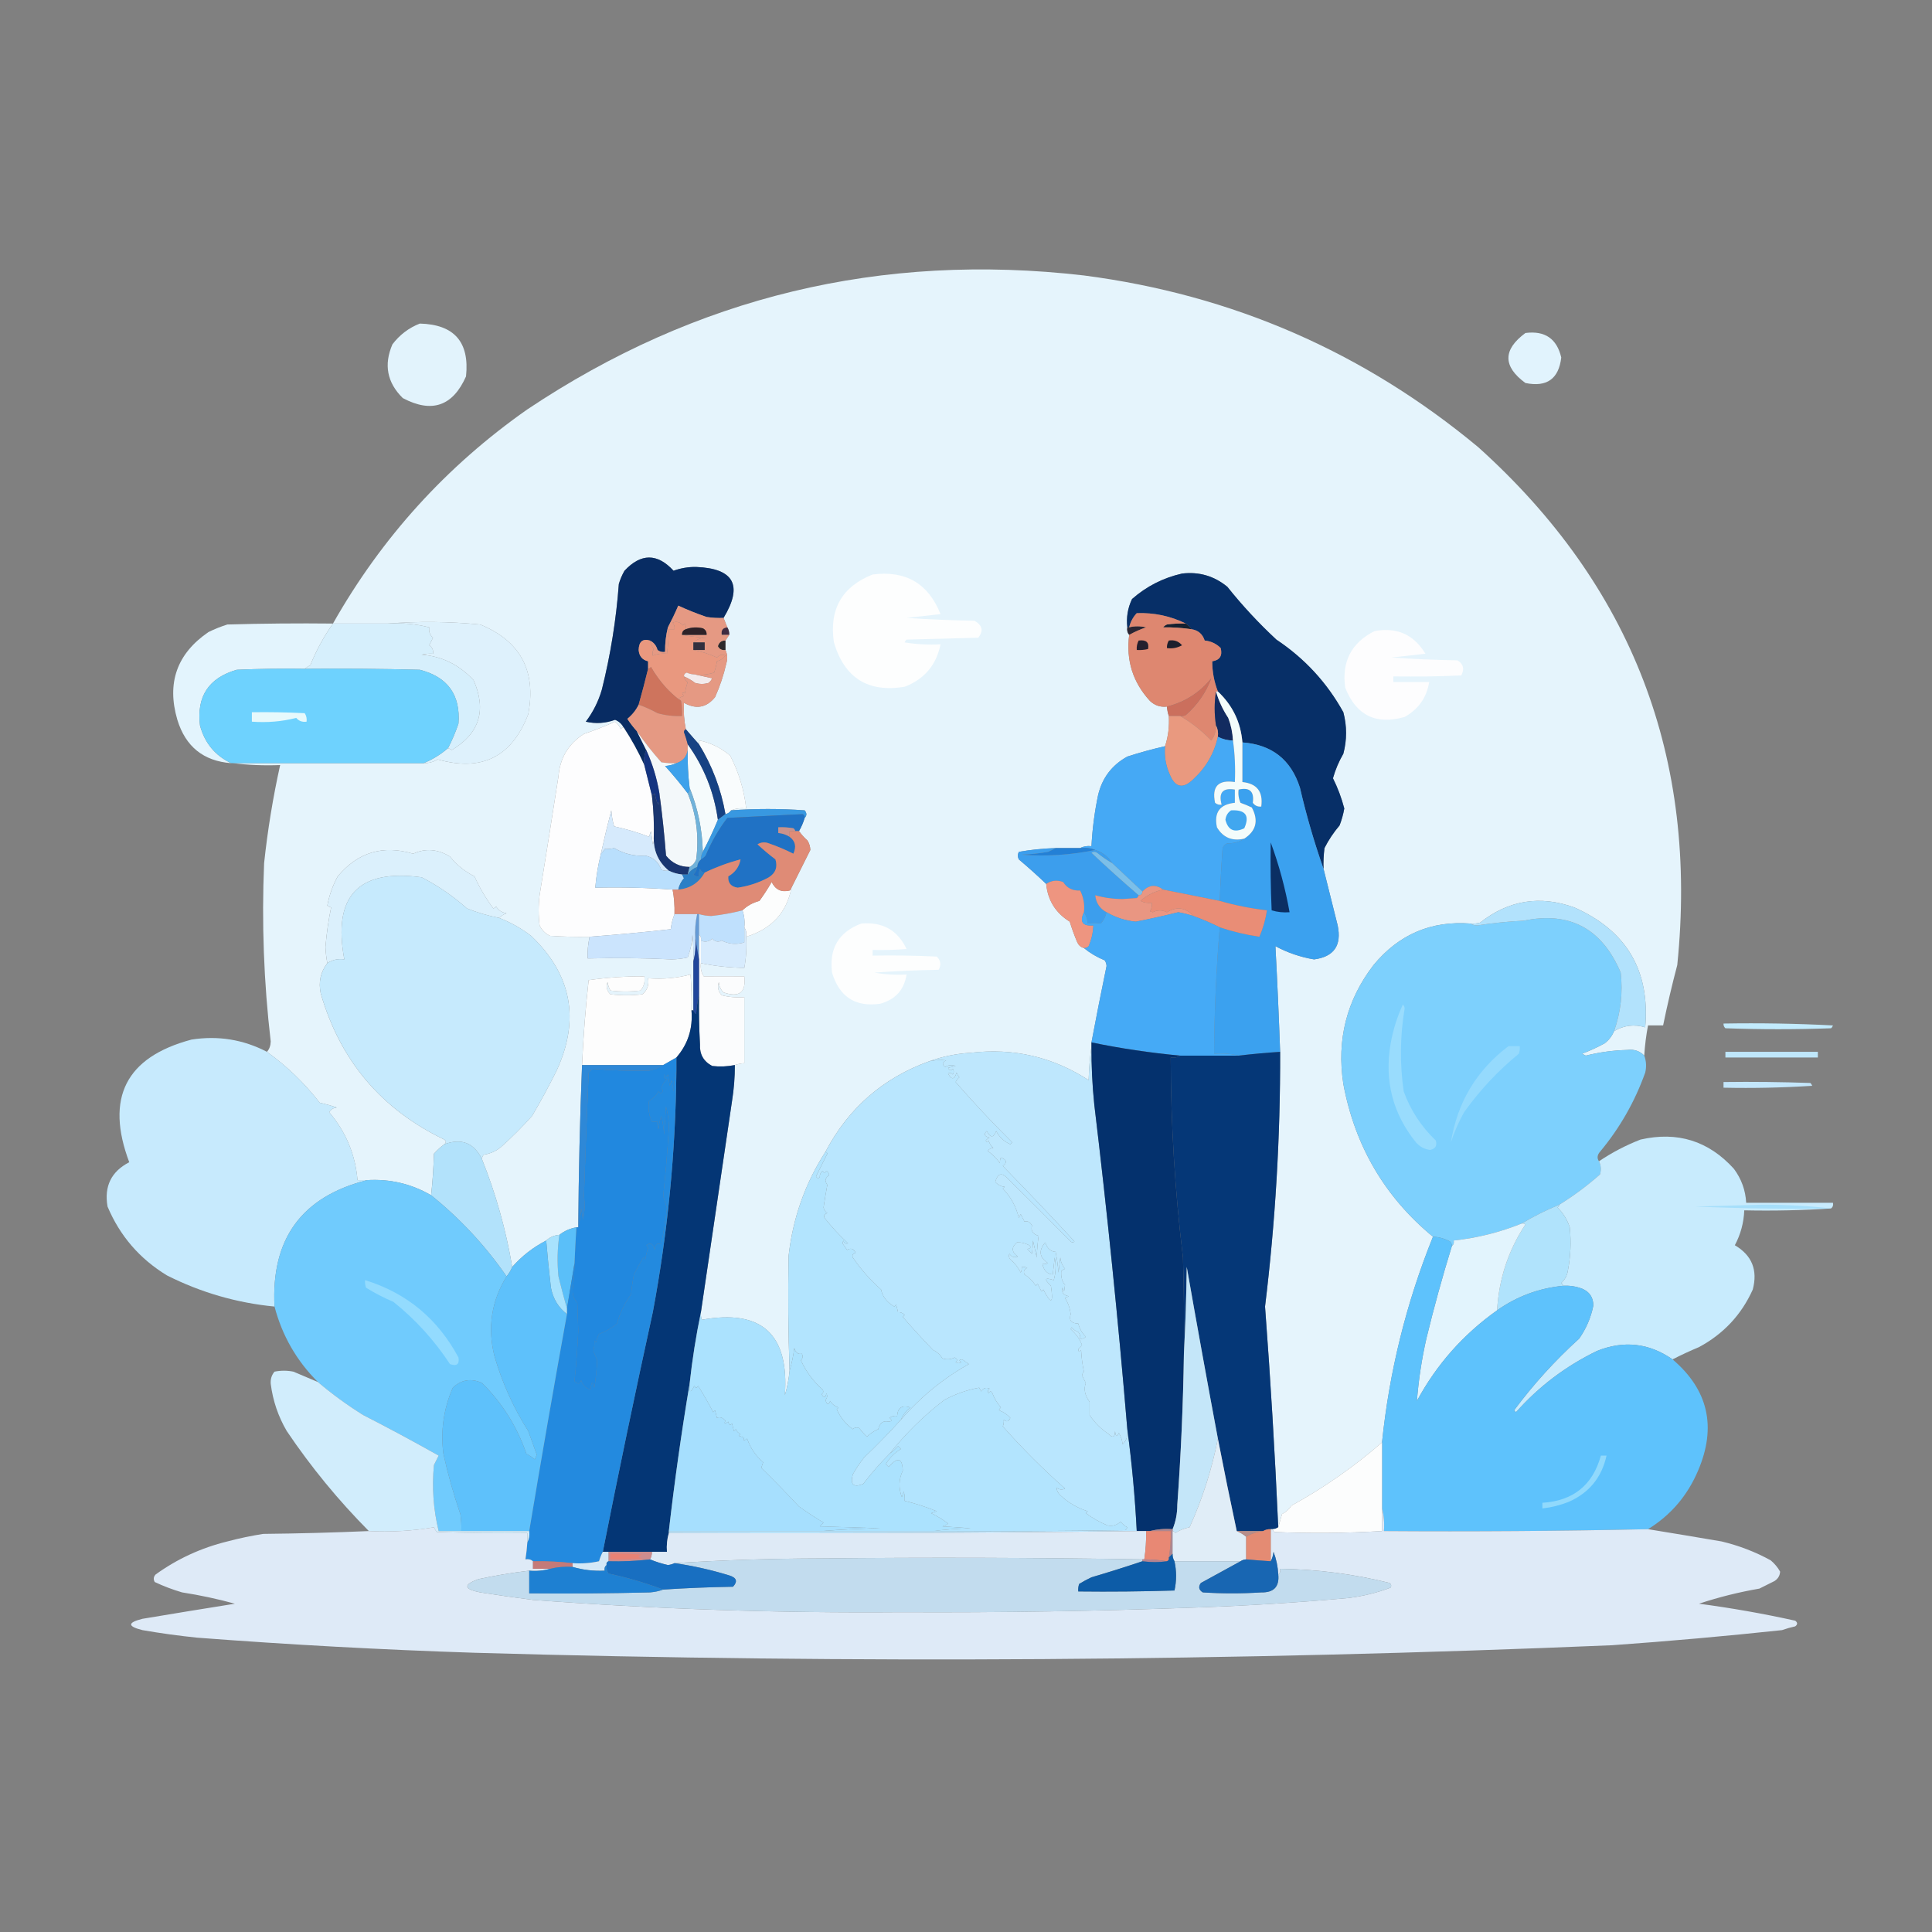 <svg version="1.2" xmlns="http://www.w3.org/2000/svg" viewBox="0 0 1024 1024" width="1024" height="1024">
	<rect x="0" y="0" width="1024" height="1024" fill="#808080" stroke="none"/>
	<title>two_nurses_talking-svg</title>
	<style>
		.s0 { fill: #e5f4fc } 
		.s1 { fill: #e2f3fc } 
		.s2 { fill: #e1f3fd } 
		.s3 { fill: #fdfefe } 
		.s4 { fill: #072f67 } 
		.s5 { fill: #082c63 } 
		.s6 { fill: #e3f4fd } 
		.s7 { fill: #d6effc } 
		.s8 { fill: #def1fc } 
		.s9 { fill: #152030 } 
		.s10 { fill: #2a2634 } 
		.s11 { fill: #402c41 } 
		.s12 { fill: #fdfdfe } 
		.s13 { fill: #de8770 } 
		.s14 { fill: #e9987f } 
		.s15 { fill: #1d1f2d } 
		.s16 { fill: #231f2e } 
		.s17 { fill: #2d292c } 
		.s18 { fill: #6ed2fe } 
		.s19 { fill: #f3ebec } 
		.s20 { fill: #ce745d } 
		.s21 { fill: #e59983 } 
		.s22 { fill: #32303f } 
		.s23 { fill: #2e2228 } 
		.s24 { fill: #cb6f5d } 
		.s25 { fill: #e6f9fc } 
		.s26 { fill: #122b60 } 
		.s27 { fill: #e9997f } 
		.s28 { fill: #f9fcfd } 
		.s29 { fill: #f5fbfc } 
		.s30 { fill: #45a9f5 } 
		.s31 { fill: #3ba1ef } 
		.s32 { fill: #f3f8fa } 
		.s33 { fill: #143480 } 
		.s34 { fill: #174283 } 
		.s35 { fill: #3da1eb } 
		.s36 { fill: #f3fcfb } 
		.s37 { fill: #3898e1 } 
		.s38 { fill: #41a7ef } 
		.s39 { fill: #2072c5 } 
		.s40 { fill: #c9928c } 
		.s41 { fill: #1a3670 } 
		.s42 { fill: #70b2da } 
		.s43 { fill: #d6eafc } 
		.s44 { fill: #dbf0fc } 
		.s45 { fill: #2380d6 } 
		.s46 { fill: #3c9eed } 
		.s47 { fill: #7bbfe9 } 
		.s48 { fill: #b9dffd } 
		.s49 { fill: #c6eafd } 
		.s50 { fill: #2b7fc6 } 
		.s51 { fill: #fcfdfd } 
		.s52 { fill: #df8b76 } 
		.s53 { fill: #0b2f63 } 
		.s54 { fill: #ee9580 } 
		.s55 { fill: #e99682 } 
		.s56 { fill: #e98d76 } 
		.s57 { fill: #7dd0fd } 
		.s58 { fill: #45aaf6 } 
		.s59 { fill: #659bd6 } 
		.s60 { fill: #bfe0fd } 
		.s61 { fill: #cbe4fd } 
		.s62 { fill: #b2e2fc } 
		.s63 { fill: #d7ebfd } 
		.s64 { fill: #fbfcfd } 
		.s65 { fill: #fdfdfd } 
		.s66 { fill: #20469b } 
		.s67 { fill: #c2ebfd } 
		.s68 { fill: #99dcfd } 
		.s69 { fill: #c7eafd } 
		.s70 { fill: #95dafd } 
		.s71 { fill: #bee7fd } 
		.s72 { fill: #bfe7fb } 
		.s73 { fill: #043675 } 
		.s74 { fill: #2188df } 
		.s75 { fill: #053777 } 
		.s76 { fill: #b9e6fe } 
		.s77 { fill: #c3e6fb } 
		.s78 { fill: #04316d } 
		.s79 { fill: #c8ebfd } 
		.s80 { fill: #b2e2fb } 
		.s81 { fill: #2e88d7 } 
		.s82 { fill: #b2e4fe } 
		.s83 { fill: #70cbfd } 
		.s84 { fill: #a6dffb } 
		.s85 { fill: #b0e3fc } 
		.s86 { fill: #5abff9 } 
		.s87 { fill: #238adf } 
		.s88 { fill: #e2f4fd } 
		.s89 { fill: #a8e2fd } 
		.s90 { fill: #93dbfe } 
		.s91 { fill: #abe2fe } 
		.s92 { fill: #5ec2fc } 
		.s93 { fill: #c4e6f9 } 
		.s94 { fill: #5ec1fb } 
		.s95 { fill: #d1edfc } 
		.s96 { fill: #a6dffe } 
		.s97 { fill: #90d9fc } 
		.s98 { fill: #deeaf7 } 
		.s99 { fill: #ad8690 } 
		.s100 { fill: #e0edf7 } 
		.s101 { fill: #b78d8a } 
		.s102 { fill: #deeaf6 } 
		.s103 { fill: #e48b73 } 
		.s104 { fill: #e88874 } 
		.s105 { fill: #c2dcee } 
		.s106 { fill: #cd8c8e } 
		.s107 { fill: #e88275 } 
		.s108 { fill: #b48391 } 
		.s109 { fill: #c47a79 } 
		.s110 { fill: #d3e8f7 } 
		.s111 { fill: #1866b2 } 
		.s112 { fill: #0d5ca7 } 
		.s113 { fill: #186fc1 } 
		.s114 { fill: #1e80d2 } 
	</style>
	<g id="Layer">
	</g>
	<g id="Layer">
		<path id="Layer" class="s0" d="m871.5 559.5q-3.6-3.7-9-3-11.2 0.3-22 3-1-0.5-2-1 6.1-2.3 12-5.5 3.4-2.6 5-6.5 7.8-4.6 16.5-2 3.9-45.1-37.5-63.5-27.3-9.9-50 8-2.5 0.7-5 0.5-31.4-2.4-51.5 22-21.4 27.9-16 63 9.2 49.4 47.5 81-21.2 52.6-27 109-22.3 19.4-48 33.5-1.9 2.9-5 4.5-1 3.7-2 7-2.6-58.5-7-117 8.2-67.2 8-135-1-28-2.5-56 9.7 5.2 20.5 7 15.8-2.1 12.5-18-3.8-15-7.5-30-0.2-5.5 0.5-11 3.3-6.5 8-12 1.7-4.4 2.5-9-2.2-8.4-6-16 1.9-6.8 5.5-13 2.9-11 0-22-13-23.5-35.5-38.5-14.1-13.1-26-28-10.5-8.6-24-7-15 3.4-26.5 13.5-3.4 7.1-2.5 15-0.4 2.4 1 4-2.6 20.2 11 35 3.8 3.6 9 3 0.2 2.6 1 5 0.5 8.4-2 16-10.1 2.3-20 5.5-12.3 6.8-15.5 20.5-2.8 13.4-3.5 27-3.4-0.4-6 1-6.5 0-13 0-9.9 0.3-19.5 2-1 2 0 4 7.5 6.3 14.5 13 1.3 13.1 12.5 20 1.7 5.6 4 11 1.1 2.3 3.5 3 4.9 4 11 6.5 0.9 1.3 1 3-4.2 20.3-8 40.5 0 1 0 2-1.2 8.7-1.5 18-28.5-18.5-62.5-14.5-11.5 0.7-22 4.5-36.8 13.3-55 48-16.1 25-19.5 55-0.6 30.5 0.5 61-0.6 6.6-2.5 13 3.5-48.6-44-40-0.7-1.9-0.5-4 8.2-56 16.5-112 1.5-9.4 1.5-19 2.4-0.8 5-1 0-17.5 0-35-6.1 0.5-12-1-2.8-3-1.5-7 0.2 3.3 2.5 5.5 12.5 4.3 11-8.5-11.1-0.1-21.5 0-2-3.1-1.5-7 11 2.3 23 2.5 1.5-8.1 1-16.5 20.2-6.2 24-26 5-10 10-20-0.1-2.7-1.5-5-2.6-2.3-4.5-5 1.9-3.3 3-7 1.8-1.8 0-4-19.5-1.4-39 0 3.7-1.5 8-1-1.7-14.9-8.5-28-7-6-16-8-0.7 0.9-0.5 2-3.5-3.9-7-8-1.4-6.9-1-14 9.7 5.4 16.5-3 3.9-8.7 6-18 1.1-3.6-0.5-7 0-2.5 0-5 1-1.5 2-3 0.1-2.2-1-4-1-2.5-2-5 15.6-25.8-14.5-27-6.2-0.1-12 2-12.9-14-26 0-1.9 3.3-3 7-2.1 28.4-9 56-2.7 9.3-8.5 17 7.9 1.8 15.5-1 3 1.2 4.5 4-0.9 0.2-1.5 1-0.9-2.4-3-4-8 3.6-16.5 6.5-12.3 7.8-13.5 22.5-4.9 31.5-10 63-1 8 0 16 1.8 3.7 5.5 5.5 10.5 0.7 21 0.5-1.3 6-1 11.5 22.2-0.6 44.5 0.5 4.3-0.1 8.5-1 2.2-5.8 2.5-12 0.7 7 0.5 14 0 13 0 26-0.5 0-1 0 0.2-9.5-0.5-19-10.8 2.9-22.5 2 0.9 5.2-3 8.5-8.5 1-17 0-2.8-2.7-1.5-6.5 0.4 2.4 1.5 4.5 8 1 16 0 2.7-3.2 2-7.5-14.9-0.1-29.5 2-2.5 22.4-3.5 45-1.7 43-2 86-0.5 0-1 0-5.1 0.9-9 4-4.1 0.3-7 3-10.3 5.3-18 14-5-29.5-16-57-0.1-1.5 1-2.5 5.1-0.8 9-4 8.7-7.8 16.5-16.5 6.9-11.7 13-24 18.8-40.7-13.5-71.5-7.9-6-17-9.5 1.7-1.6 4-2.5-3.6-0.4-5.5-3.5-0.6 0.7-1.5 1-6-8-10-17-7.6-3.8-13-10.5-9.8-6-19.5-1.5-24-7.2-40 12-4 7.3-5.5 15.5 1 0.5 2 1-2.1 10-3 21 0.2 4.3 1 8.5-5.4 7-3.5 16 15.4 53.4 65.5 77.5 1.6 1.2 0 2.5-2.9 2.1-5.5 5-0.3 11.3-1.5 22-15.7-9.1-34-8-2.5 0-5 0-1.7-20.3-15-36 1.3-2.2 4-2.5-4.4-1.5-9-2.5-12.2-15.7-28-27 1.9-2.1 2-5.5-5.5-47.1-3.5-94.5 2.8-26.3 8.5-52-12.8 0.5-25-1 50.5 0 101 0 4 0.1 7.5-2 35 10 48-24 6.5-34.4-25.5-47.5-24.7-2.4-49-0.5-14.5 0-29 0 38.7-68.4 103-113.5 134-89.6 295-71 117.9 15.3 209 91 122.3 110 105.5 274.5-4.2 15.9-7.5 32-4 0-8 0-1.5 7.9-2 16z"/>
	</g>
	<g id="Layer">
		<path id="Layer" class="s1" d="m222.5 171.5q27.4 0.7 24.5 28-10.5 23.7-33.5 11.5-12.5-12.3-5.5-28.5 5.8-7.6 14.5-11z"/>
	</g>
	<g id="Layer">
		<path id="Layer" class="s2" d="m808.5 176.5q15.5-2 19 13-2 17-19 13.5-18-13.2 0-26.5z"/>
	</g>
	<g id="Layer">
		<path id="Layer" class="s3" d="m462.5 304.5q26.3-3.4 36 21-9 1-18 2 18 1.2 36 1.5 6.3 3.6 2 9-19 0.5-38 1-0.7 0.6-1 1.5 9.4 1.5 19 1-3.3 16.4-19 22.5-29.1 4.8-37.5-23.5-3.9-26.3 20.5-36z"/>
	</g>
	<g id="Layer">
		<path id="Layer" class="s4" d="m701.5 460.5q-7.4-21-12.5-43-7.1-22.3-30.5-24-1.3-16-13-27-3-7.7-3-16 6-0.9 4.5-7-3.5-3.5-8.5-4-1.7-5.2-7-6-1.2-1.8-3-3-12.2-6-26-5.5-3 3.2-4 7.5-0.5 0-1 0-0.9-7.9 2.5-15 11.5-10.1 26.5-13.5 13.5-1.6 24 7 11.9 14.9 26 28 22.5 15 35.5 38.5 2.9 11 0 22-3.6 6.2-5.5 13 3.8 7.6 6 16-0.8 4.6-2.5 9-4.7 5.5-8 12-0.7 5.5-0.5 11z"/>
	</g>
	<g id="Layer">
		<path id="Layer" class="s5" d="m383.5 327.5q-4.5 0.2-9-0.5-7.9-2.7-15-6-2.5 5.8-5.5 11.5-1.6 6.4-1.5 13-2.2 0.4-4-1-0.9-3.4-4-5-5.8-1.7-6 5 0.4 4.9 5 6 0 2 0 4-2.3 9.5-5 19-2.1 4.3-6 7.5 2.3 3.5 5 6.5 2.5 5 5 10-1.5 3.7-1 8-4.7-10.4-11-20-1.5-2.8-4.5-4-7.6 2.8-15.5 1 5.8-7.7 8.5-17 6.9-27.6 9-56 1.1-3.7 3-7 13.1-14 26 0 5.8-2.1 12-2 30.1 1.2 14.5 27z"/>
	</g>
	<g id="Layer">
		<path id="Layer" class="s6" d="m176.5 330.5q-7.3 10.3-12 22-1.7 1-3 2-18-0.3-36 0.5-22.3 6.4-19.5 29.5 3.7 13.9 16.5 20-22-1.7-28.5-23-8.6-29.3 16.5-46.5 4.9-2.4 10-4 28-0.8 56-0.5z"/>
	</g>
	<g id="Layer">
		<path id="Layer" class="s7" d="m176.5 330.5q14.5 0 29 0 11.2-0.7 22 2-0.5 3.3 2 5.5-1 2-2 4 2.4 1.6 2 4.5-3-0.2-6 0.5 16 1.2 27.5 13.5 10.5 23.8-11.5 37-1-0.5-2-1 3.2-6.2 5.5-13 1.7-22.8-20.5-28.5-30.5-0.8-61-0.5 1.3-1 3-2 4.7-11.7 12-22z"/>
	</g>
	<g id="Layer">
		<path id="Layer" class="s8" d="m205.5 330.5q24.3-1.9 49 0.5 32 13.1 25.5 47.5-13 34-48 24-3.5 2.1-7.5 2 7.1-2.9 13-8 1 0.5 2 1 22-13.2 11.5-37-11.5-12.3-27.5-13.5 3-0.7 6-0.5 0.4-2.9-2-4.5 1-2 2-4-2.5-2.2-2-5.5-10.8-2.7-22-2z"/>
	</g>
	<g id="Layer">
		<path id="Layer" class="s9" d="m628.5 330.5q1.8 1.2 3 3-7.5-1.1-15-1 0.8-1 2-1.5 5-0.7 10-0.5z"/>
	</g>
	<g id="Layer">
		<path id="Layer" class="s10" d="m598.5 336.5q-1.4-1.6-1-4 0.5 0 1 0 4.1-1.1 9 0-4.7 1.6-9 4z"/>
	</g>
	<g id="Layer">
		<path id="Layer" class="s11" d="m385.5 332.5q1.1 1.8 1 4-2 0-4 0-0.6-3.7 3-4z"/>
	</g>
	<g id="Layer">
		<path id="Layer" class="s12" d="m728.5 334.5q17.8-3.3 27 12-9 1-18 2 17.5 1.2 35 1.5 4.7 2.9 2 8-18 0.8-36 0.5 0 1.5 0 3 9.5 0 19 0-2 12.3-13 18.5-22.8 6.5-31.5-15.5-2.9-20.7 15.5-30z"/>
	</g>
	<g id="Layer">
		<path id="Layer" class="s13" d="m628.5 330.5q-5-0.2-10 0.5-1.2 0.5-2 1.5 7.5-0.1 15 1 5.3 0.8 7 6 5 0.5 8.5 4 1.5 6.1-4.5 7 0 8.3 3 16-0.5 0-1 0-1.4 8.8 0 18 0.1 4.5-2.5 8-7.5-7.8-16.5-13 1.6 0.2 3-0.5 9.4-8.3 13.5-19.5-9.2 11.4-23.5 15-5.2 0.6-9-3-13.6-14.8-11-35 4.3-2.4 9-4-4.9-1.1-9 0 1-4.3 4-7.5 13.8-0.5 26 5.5z"/>
	</g>
	<g id="Layer">
		<path id="Layer" class="s14" d="m363.5 333.5q-2.1 0.7-2 3 6.2 1.2 13 1.5-4.3 0-7 2.5 0 2 0 4 6.4 1.2 12.5 4 2.2-2.3 4.5-1-1.7 2.2-4.5 3-0.5 3.1-1.5 6-4.9 1.5-10 1-2.3 0-4.5-1-1.5 0.5-1.5 2 0.3 1.9 2 3-1 2.9-1.5 6-2.5-1.3-0.5 1.5-1.9 0.3-3 1.5-3.4-2.7-6.5-6-4.6-5.1-8-11-0.6 0.8-1.5 1 0-2 0-4-4.6-1.1-5-6 0.2-6.7 6-5 0.6 2.4 2 4.5-1 1.7-0.5 3.5 3.6-1.4 7.5-1 0.9-6.5 1-13 1.5 0 3 0 0.3-2-1-3.5 3.3-1.2 5.5 1.5 0.5-0.5 1-1 0.7 1.4 0.5 3z"/>
	</g>
	<g id="Layer">
		<path id="Layer" class="s15" d="m619.5 339.5q4.3-0.7 7 2.5-3.7 2.1-8 1.5-0.1-2.2 1-4z"/>
	</g>
	<g id="Layer">
		<path id="Layer" class="s16" d="m603.5 339.5q6-0.8 5 4.5-3 0.7-6 0.5-0.2-2.7 1-5z"/>
	</g>
	<g id="Layer">
		<path id="Layer" class="s17" d="m384.5 339.5q0 2.5 0 5-2.8 0.4-4-2 0.9-3.1 4-3z"/>
	</g>
	<g id="Layer">
		<path id="Layer" class="s18" d="m161.5 354.5q30.5-0.3 61 0.5 22.2 5.7 20.5 28.5-2.3 6.8-5.5 13-5.9 5.1-13 8-50.5 0-101 0-0.5 0-1 0-12.8-6.1-16.5-20-2.8-23.1 19.5-29.5 18-0.8 36-0.5z"/>
	</g>
	<g id="Layer">
		<path id="Layer" class="s19" d="m368.5 357.5q4.3 1 9 2-0.7 1.5-2 2.5-3.5 1-7 0-2.8-2.1-6-3.5 0-1.5 1.5-2 2.2 1 4.5 1z"/>
	</g>
	<g id="Layer">
		<path id="Layer" class="s20" d="m359.5 370.5q0.9 0.2 1.5 1 0.7 4 0.5 8-6.6 0.3-13-1.5-4.9-2.7-10-4.5 2.7-9.5 5-19 0.9-0.2 1.5-1 3.4 5.9 8 11 3.1 3.3 6.5 6z"/>
	</g>
	<g id="Layer">
		<path id="Layer" class="s21" d="m383.5 327.5q1 2.5 2 5-3.6 0.3-3 4 2 0 4 0-1 1.5-2 3-3.1-0.1-4 3 1.2 2.4 4 2 1.6 3.4 0.5 7-2.1 9.3-6 18-6.8 8.4-16.5 3-0.4 7.1 1 14-0.9 0.4-1 1.5 1.2 3.2 2 6.5 0 1.5 0 3-0.8 5.3-6 7-4 0.2-8-0.5-7.1-8-13-16.5-2.7-3-5-6.5 3.9-3.2 6-7.5 5.1 1.8 10 4.5 6.4 1.8 13 1.5 0.2-4-0.5-8-0.6-0.8-1.5-1 1.1-1.2 3-1.5-2-2.8 0.5-1.5 0.5-3.1 1.5-6-1.7-1.1-2-3 3.2 1.4 6 3.5 3.5 1 7 0 1.3-1 2-2.5-4.7-1-9-2 5.1 0.5 10-1 1-2.9 1.5-6 2.8-0.8 4.5-3-2.3-1.3-4.5 1-6.1-2.8-12.5-4 3 0 6 0 0-2 0-4-3 0-6 0 2.7-2.5 7-2.5-6.8-0.3-13-1.5 6.5 0 13 0 0.2-2.4-2-3.5-4.6-1.1-9 0.5 0.2-1.6-0.5-3-0.5 0.5-1 1-2.2-2.7-5.5-1.5 1.3 1.5 1 3.5-1.5 0-3 0-0.1 6.5-1 13-3.9-0.4-7.5 1-0.5-1.8 0.5-3.5-1.4-2.1-2-4.5 3.1 1.6 4 5 1.8 1.4 4 1-0.1-6.6 1.5-13 3-5.7 5.5-11.5 7.1 3.3 15 6 4.5 0.7 9 0.5z"/>
	</g>
	<g id="Layer">
		<path id="Layer" class="s22" d="m367.5 340.5q3 0 6 0 0 2 0 4-3 0-6 0 0-2 0-4z"/>
	</g>
	<g id="Layer">
		<path id="Layer" class="s23" d="m361.5 336.5q-0.1-2.3 2-3 4.4-1.6 9-0.5 2.2 1.1 2 3.5-6.5 0-13 0z"/>
	</g>
	<g id="Layer">
		<path id="Layer" class="s24" d="m625.5 379.5q-3 0-6 0-0.8-2.4-1-5 14.3-3.6 23.5-15-4.1 11.2-13.5 19.5-1.4 0.7-3 0.5z"/>
	</g>
	<g id="Layer">
		<path id="Layer" class="s25" d="m133.5 377.5q14-0.2 28 0.5 1.3 2 1 4.5-3.4 0.5-5.5-2-11.3 2.9-23.5 2 0-2.5 0-5z"/>
	</g>
	<g id="Layer">
		<path id="Layer" class="s26" d="m644.5 366.5q2.2 7.5 6.5 14 2.2 5.8 2.5 12-4.3-0.1-8-2 0.4-3.4-1-6-1.4-9.2 0-18z"/>
	</g>
	<g id="Layer">
		<path id="Layer" class="s12" d="m330.5 385.5q6.3 9.6 11 20 2 8 4 16 1.4 11.4 1 23 0.2 1.6-0.5 3-0.5-3.5-1-7-0.5 1.5-1 3-8.5-3.3-18.5-5.5-1.2-4.1-1.5-8.5-3 11.5-5.5 23-2.2 8.7-3 18 20.6-0.5 41 1 1.2 6.4 1 13-1.5 3.9-2 8-21.5 2.4-43 4-10.5 0.2-21-0.5-3.7-1.8-5.5-5.5-1-8 0-16 5.1-31.5 10-63 1.2-14.7 13.5-22.5 8.5-2.9 16.5-6.5 2.1 1.6 3 4 0.6-0.8 1.5-1z"/>
	</g>
	<g id="Layer">
		<path id="Layer" class="s27" d="m619.5 379.5q3 0 6 0 9 5.2 16.5 13 2.6-3.5 2.5-8 1.4 2.6 1 6-2.9 13.2-13 22.5-8.2 8-12.5-2.5-3.2-7.1-2.5-15 2.5-7.6 2-16z"/>
	</g>
	<g id="Layer">
		<path id="Layer" class="s28" d="m387.5 429.5q-1.1 1.6-3 2-3.5-19.9-14-37-0.2-1.1 0.5-2 9 2 16 8 6.8 13.1 8.5 28-4.3-0.5-8 1z"/>
	</g>
	<g id="Layer">
		<path id="Layer" class="s29" d="m364.5 394.5q12.9 17.9 16 40-3.6 8.7-8 17-0.4-17.6-7-34-1.2-9.9-1-20 0-1.5 0-3z"/>
	</g>
	<g id="Layer">
		<path id="Layer" class="s30" d="m645.5 390.5q3.7 1.9 8 2 1.5 10.7 1 22-13.2-2-10.5 11 1.5 1.3 3.5 1-2.6-9.6 7-8 0 3.5 0 7-12 1.2-9.5 13 4.9 8.2 14.5 6-3.8 2.6-9 2.5-1.8 0.7-2.5 2.5-1 14-1.5 28-15-3-30-6-5.9-4.3-11 1-8-7.5-16-15-3.2-5.2-9-7-3.7-1.5-8-1 2.6-1.4 6-1 0.7-13.6 3.5-27 3.2-13.7 15.5-20.5 9.9-3.2 20-5.5-0.7 7.9 2.5 15 4.3 10.5 12.5 2.5 10.1-9.3 13-22.5z"/>
	</g>
	<g id="Layer">
		<path id="Layer" class="s31" d="m658.5 393.5q23.4 1.7 30.5 24 5.1 22 12.5 43 3.7 15 7.5 30 3.3 15.9-12.5 18-10.8-1.8-20.5-7 1.5 28 2.5 56-11 0.7-22 2-6.2-1.5-13-1 0.2-33.8 3-67 10.2 3.4 21 5 2.9-6.7 4-14-12.9-1.5-25-5 0.5-14 1.5-28 0.7-1.8 2.5-2.5 5.2 0.1 9-2.5 9.5-6.2 4-16.5-2.9-1.4-6-2.5-1.5-3.4-1-7 8.8-2 7.5 7 1.7 2.3 4.5 2 1.6-11.8-10-13 0-10.5 0-21z"/>
	</g>
	<g id="Layer">
		<path id="Layer" class="s32" d="m337.5 387.5q5.9 8.5 13 16.5 4 0.7 8 0.5-2.7 1.2-6 1.5 6.4 7.1 12 14.5 6.9 16.8 4.5 35-1 2.7-3.5 4-7.7 0-12.5-6-1.3-16.8-3.5-33-2-12-7-23-2.5-5-5-10z"/>
	</g>
	<g id="Layer">
		<path id="Layer" class="s33" d="m342.5 397.5q5 11 7 23 0.1 11.7-2.5 0-0.6 0.8-1.5 1-2-8-4-16-0.5-4.3 1-8z"/>
	</g>
	<g id="Layer">
		<path id="Layer" class="s34" d="m363.5 386.5q3.5 4.1 7 8 10.5 17.1 14 37-2 1.5-4 3-3.1-22.1-16-40-0.8-3.3-2-6.5 0.1-1.1 1-1.5z"/>
	</g>
	<g id="Layer">
		<path id="Layer" class="s35" d="m364.5 397.5q-0.2 10.1 1 20 0.4 1.9-1 3-5.6-7.4-12-14.5 3.3-0.3 6-1.5 5.2-1.7 6-7z"/>
	</g>
	<g id="Layer">
		<path id="Layer" class="s36" d="m644.5 366.5q0.5 0 1 0 11.7 11 13 27 0 10.5 0 21 11.6 1.2 10 13-2.8 0.3-4.5-2 1.3-9-7.5-7-0.5 3.6 1 7 3.1 1.1 6 2.5 5.5 10.3-4 16.5-9.6 2.2-14.5-6-2.5-11.8 9.5-13 0-3.5 0-7-9.6-1.6-7 8-2 0.3-3.5-1-2.7-13 10.5-11 0.5-11.3-1-22-0.3-6.2-2.5-12-4.3-6.5-6.5-14z"/>
	</g>
	<g id="Layer">
		<path id="Layer" class="s37" d="m426.5 433.5q0.2-1.3-1-2-20 1-40 2-7 9.2-11.5 20-1.1 1.3-2.5 2-0.1-2.2 1-4 4.4-8.3 8-17 2-1.5 4-3 1.9-0.4 3-2 19.5-1.4 39 0 1.8 2.2 0 4z"/>
	</g>
	<g id="Layer">
		<path id="Layer" class="s38" d="m652.5 429.5q11.5-0.6 7 9.5-7.9 3.8-10-4.5 0.4-3.3 3-5z"/>
	</g>
	<g id="Layer">
		<path id="Layer" class="s39" d="m426.5 433.5q-1.1 3.7-3 7-1 0-2 0-0.2-0.9-1-1.5-4-0.7-8-0.5 0 1.5 0 3 3.3 0.3 6 2 4.6 3.4 2 9-6.3-3.2-13-5.5-3.1-1.2-6 0.5 4.5 4.2 9.5 8 1.9 6.1-3.5 9.5-7.7 4.2-16.5 5.5-5.4-0.8-5-6 5.4-3.1 6.5-9-9.9 2.6-19 7-1.9-0.1-2.5-2-0.7 1.9-0.5 4-1.8 0.3-3-1 1.7-1.7 2-4 0.2-2.5 2-4 1.4-0.7 2.5-2 4.5-10.8 11.5-20 20-1 40-2 1.2 0.7 1 2z"/>
	</g>
	<g id="Layer">
		<path id="Layer" class="s40" d="m421.5 440.5q-1.5 0-3 0 0 1.5 0 3-2.7-1.7-6-2 0-1.5 0-3 4-0.2 8 0.5 0.8 0.6 1 1.5z"/>
	</g>
	<g id="Layer">
		<path id="Layer" class="s41" d="m349.5 420.5q2.2 16.2 3.5 33 4.8 6 12.5 6-0.5 2-1 4-1.5 0-3 0-3.7-0.4-7-2-8-6.6-8-17 0.4-11.6-1-23 0.9-0.2 1.5-1 2.6 11.7 2.5 0z"/>
	</g>
	<g id="Layer">
		<path id="Layer" class="s42" d="m365.5 417.5q6.6 16.4 7 34-1.1 1.8-1 4-1.8 1.5-2 4-3.1 1.2-5 4 0.5-2 1-4 2.5-1.3 3.5-4 2.4-18.2-4.5-35 1.4-1.1 1-3z"/>
	</g>
	<g id="Layer">
		<path id="Layer" class="s43" d="m346.5 444.5q0 10.4 8 17-2.1 0.2-4-0.5-2.2-6.2-8.5-7.5-8.6 0.6-16.5-4-2.3 0.6-5 0.5-0.8 1.5-2 2.5 2.5-11.5 5.5-23 0.3 4.4 1.5 8.5 10 2.2 18.5 5.5 0.5-1.5 1-3 0.5 3.5 1 7 0.7-1.4 0.5-3z"/>
	</g>
	<g id="Layer">
		<path id="Layer" class="s44" d="m264.5 486.5q-8.7-1.7-17-5-11-9.8-24-16.5-50.4-6.9-41 43.5-5-0.7-9 2-0.8-4.2-1-8.5 0.9-11 3-21-1-0.5-2-1 1.5-8.2 5.5-15.5 16-19.2 40-12 9.7-4.5 19.5 1.5 5.4 6.7 13 10.5 4 9 10 17 0.9-0.3 1.5-1 1.9 3.1 5.5 3.5-2.3 0.9-4 2.5z"/>
	</g>
	<g id="Layer">
		<path id="Layer" class="s45" d="m559.5 449.5q6.5 0 13 0 4.3-0.5 8 1-19.2 4-39 2.5 7.1-0.3 14-1.5 2.2-1 4-2z"/>
	</g>
	<g id="Layer">
		<path id="Layer" class="s46" d="m559.5 449.5q-1.8 1-4 2-6.9 1.2-14 1.5 19.8 1.5 39-2.5 5.8 1.8 9 7-4.2-2.4-8-5.5-1.5-1-3 0 12.3 11.6 25 22.5-0.2 0.9-1 1.5-3.8 0.3-7.5 0.5-7.5 0-14.5-2 0.6 6.1 6 9-0.7 3.3-3 6-3.2-0.5-7 0-0.2-3.3-2-6 0.7-6.1-2-11.5-6 0.3-9-4.5-4.8-1.8-9 1-7-6.7-14.5-13-1-2 0-4 9.6-1.7 19.5-2z"/>
	</g>
	<g id="Layer">
		<path id="Layer" class="s47" d="m589.5 457.5q8 7.5 16 15 0 2-2 2-12.7-10.9-25-22.5 1.5-1 3 0 3.8 3.1 8 5.5z"/>
	</g>
	<g id="Layer">
		<path id="Layer" class="s48" d="m354.5 461.5q3.3 1.6 7 2 0.5 1 1 2-2.3 2.6-3 6-1.5 0-3 0-20.4-1.5-41-1 0.8-9.3 3-18 1.2-1 2-2.5 2.7 0.1 5-0.5 7.9 4.6 16.5 4 6.3 1.3 8.5 7.5 1.9 0.7 4 0.5z"/>
	</g>
	<g id="Layer">
		<path id="Layer" class="s49" d="m264.5 486.5q9.1 3.5 17 9.5 32.3 30.8 13.5 71.5-6.1 12.3-13 24-7.8 8.7-16.5 16.5-3.9 3.2-9 4-1.1 1-1 2.5-6.3-13.1-20-8 1.6-1.3 0-2.5-50.1-24.1-65.5-77.5-1.9-9 3.5-16 4-2.7 9-2-9.4-50.4 41-43.5 13 6.7 24 16.5 8.3 3.3 17 5z"/>
	</g>
	<g id="Layer">
		<path id="Layer" class="s50" d="m369.5 459.5q-0.3 2.3-2 4 1.2 1.3 3 1-0.2-2.1 0.5-4 0.6 1.9 2.5 2-4.7 8.2-14 9 0.7-3.4 3-6-0.5-1-1-2 1.5 0 3 0 1.9-2.8 5-4z"/>
	</g>
	<g id="Layer">
		<path id="Layer" class="s51" d="m419.5 470.5q-3.8 19.8-24 26 0.4-2.9-1-5 0.5-4.8-1-9 3.7-3.6 9-5 3.5-4.8 6.5-10 3 6.1 9.5 4.5 0.8-0.6 1-1.5z"/>
	</g>
	<g id="Layer">
		<path id="Layer" class="s52" d="m421.5 440.5q1 0 2 0 1.9 2.7 4.5 5 1.4 2.3 1.5 5-5 10-10 20-0.2 0.9-1 1.5-6.5 1.6-9.5-4.5-3 5.2-6.5 10-5.3 1.4-9 5-8.1 2.1-16.5 3-3.4-0.1-6.5-1-0.5 0-1 0-6 0-12 0 0.2-6.6-1-13 1.5 0 3 0 9.3-0.8 14-9 9.1-4.4 19-7-1.1 5.9-6.5 9-0.4 5.2 5 6 8.8-1.3 16.5-5.5 5.4-3.4 3.5-9.5-5-3.8-9.5-8 2.9-1.7 6-0.5 6.7 2.3 13 5.5 2.6-5.6-2-9 0-1.5 0-3 1.5 0 3 0z"/>
	</g>
	<g id="Layer">
		<path id="Layer" class="s53" d="m673.5 446.5q6.6 17.9 10 37-4.9 0.4-9.5-1-0.8-18-0.5-36z"/>
	</g>
	<g id="Layer">
		<path id="Layer" class="s54" d="m574.5 483.5q-3.6 7.7 5 7-0.2 5.7-2.5 11-1 1.1-2.5 1-2.4-0.7-3.5-3-2.3-5.4-4-11-11.2-6.9-12.5-20 4.2-2.8 9-1 3 4.8 9 4.5 2.7 5.4 2 11.5z"/>
	</g>
	<g id="Layer">
		<path id="Layer" class="s55" d="m616.5 471.5q-6.8 1.4-12 6 2.8 1.4 6 1 0.3 2.5-1 4.5 0.8 0.3 1.5 0.5 3.7-1.9 7.5 0 7.9-4.8 14 2-3.9-1.3-8-2-11.2 2.8-22.5 5-8.3-0.8-15.5-5-5.4-2.9-6-9 7 2 14.5 2 3.8-0.3 7.5-0.5 0.8-0.6 1-1.5 2 0 2-2 5.1-5.3 11-1z"/>
	</g>
	<g id="Layer">
		<path id="Layer" class="s56" d="m616.5 471.5q15 3 30 6 12.1 3.5 25 5-1.1 7.3-4 14-10.8-1.6-21-5-6.8-3.4-14-6-6.1-6.8-14-2-3.8-1.9-7.5 0-0.8-0.3-1.5-0.5 1.3-2 1-4.5-3.2 0.4-6-1 5.2-4.6 12-6z"/>
	</g>
	<g id="Layer">
		<path id="Layer" class="s57" d="m855.5 546.5q-1.6 3.9-5 6.5-5.9 3.2-12 5.5 1 0.5 2 1 10.8-2.7 22-3 5.4-0.7 9 3 1.6 4.4 0.5 9-8.3 23.2-24 42-2.2 2.6-0.5 5 1.6 3.4 0.5 7-10.2 9-21.5 16-10.5 4.3-20 10-17.4 7-36 9 0.4 1.9-1 3 0.1-1.5-1-2.5-4.2-2.3-9-2.5-38.3-31.6-47.5-81-5.4-35.1 16-63 20.1-24.4 51.5-22 1.4 1 3.5 1 12.2-1.9 24.5-2.5 36.6-7.6 51.5 27.5 1.8 16-3.5 31z"/>
	</g>
	<g id="Layer">
		<path id="Layer" class="s58" d="m574.5 483.5q1.8 2.7 2 6 3.8-0.5 7 0 2.3-2.7 3-6 7.2 4.2 15.5 5 11.3-2.2 22.5-5 4.1 0.7 8 2 7.2 2.6 14 6-2.8 33.2-3 67 6.8-0.5 13 1-15.5 0-31 0-23.7-2.2-47-7 3.8-20.2 8-40.5-0.1-1.7-1-3-6.1-2.5-11-6.5 1.5 0.1 2.5-1 2.3-5.3 2.5-11-8.6 0.7-5-7z"/>
	</g>
	<g id="Layer">
		<path id="Layer" class="s3" d="m456.5 489.5q16.9-1.5 24 13.5-9 0.7-18 0.5 0 1.5 0 3 17-0.3 34 0.5 3.2 3.1 1 7-17 0.3-34 1.5 8.4 1.5 17 1-1.9 12.2-14 15.5-19.7 2.8-25.5-16.5-2.4-19.3 15.5-26z"/>
	</g>
	<g id="Layer">
		<path id="Layer" class="s59" d="m369.5 484.5q0.5 0 1 0 0 5.5 0 11 0 6.5 0 13-1-5.5-2-11-0.4-6.6 1-13z"/>
	</g>
	<g id="Layer">
		<path id="Layer" class="s60" d="m393.5 482.5q1.5 4.2 1 9 0 4 0 8-6.3 1.9-12-1-2.7 1.5-5-1-2.8 2.5-6 1 0.4-1.9-1-3 0-5.5 0-11 3.1 0.9 6.5 1 8.4-0.9 16.5-3z"/>
	</g>
	<g id="Layer">
		<path id="Layer" class="s61" d="m357.5 484.5q6 0 12 0-1.4 6.4-1 13 0.5 6.3-1 12 0.2-7-0.5-14-0.3 6.2-2.5 12-4.2 0.9-8.5 1-22.3-1.1-44.5-0.5-0.3-5.5 1-11.5 21.5-1.6 43-4 0.5-4.1 2-8z"/>
	</g>
	<g id="Layer">
		<path id="Layer" class="s62" d="m855.5 546.5q5.3-15 3.5-31-14.9-35.1-51.5-27.5-12.3 0.6-24.5 2.5-2.1 0-3.5-1 2.5 0.2 5-0.5 22.7-17.9 50-8 41.4 18.4 37.5 63.5-8.7-2.6-16.5 2z"/>
	</g>
	<g id="Layer">
		<path id="Layer" class="s63" d="m394.5 491.5q1.4 2.1 1 5 0.5 8.4-1 16.5-12-0.2-23-2.5 0-6 0-12 3.2 1.5 6-1 2.3 2.5 5 1 5.7 2.9 12 1 0-4 0-8z"/>
	</g>
	<g id="Layer">
		<path id="Layer" class="s64" d="m370.5 495.5q1.4 1.1 1 3 0 6 0 12-0.5 3.9 1.5 7 10.4-0.1 21.5 0 1.5 12.8-11 8.5-2.3-2.2-2.5-5.5-1.3 4 1.5 7 5.9 1.5 12 1 0 17.5 0 35-2.6 0.2-5 1-6 1.2-12 0.5-6.9-3.6-6.5-11.5-0.7-13-0.5-26 0-9.5 0-19 0-6.5 0-13z"/>
	</g>
	<g id="Layer">
		<path id="Layer" class="s65" d="m366.5 535.5q1.2 14.4-8 25-3.6 2-7 4-21.5 0-43 0 1-22.6 3.5-45 14.6-2.1 29.5-2 0.7 4.3-2 7.5-8 1-16 0-1.1-2.1-1.5-4.5-1.3 3.8 1.5 6.5 8.5 1 17 0 3.9-3.3 3-8.5 11.7 0.9 22.5-2 0.7 9.5 0.5 19z"/>
	</g>
	<g id="Layer">
		<path id="Layer" class="s66" d="m368.5 497.5q1 5.5 2 11 0 9.5 0 19-1.2 4.7-1.5 10-1.1-0.8-1.5-2 0-13 0-26 1.5-5.7 1-12z"/>
	</g>
	<g id="Layer">
		<path id="Layer" class="s67" d="m913.5 542.5q29-0.5 58 1-0.3 0.9-1 1.5-28 1-56 0-1.1-1-1-2.5z"/>
	</g>
	<g id="Layer">
		<path id="Layer" class="s68" d="m743.5 532.5q0.9 0.6 1 2-3.7 21.9-0.5 44 5.4 14.9 17 26 1.2 4.1-3 5-4.5-0.6-7.5-4-18.4-22.8-13.5-52 1.9-11 6.5-21z"/>
	</g>
	<g id="Layer">
		<path id="Layer" class="s69" d="m141.5 557.5q15.8 11.3 28 27 4.6 1 9 2.5-2.7 0.3-4 2.5 13.3 15.7 15 36 2.5 0 5 0-51.8 13.1-49 67-30-2.9-57-16.5-21.7-13.2-31.5-36.5-2.8-16.1 11.5-23.5-19.2-51.1 33-65 21.2-3.3 40 6.5z"/>
	</g>
	<g id="Layer">
		<path id="Layer" class="s70" d="m799.5 554.5q3 0 6 0 0.2 2.1-0.5 4-16.6 13.6-29 31-4.3 7.7-7 16 5.1-31.8 30.5-51z"/>
	</g>
	<g id="Layer">
		<path id="Layer" class="s71" d="m578.5 554.5q-0.1 15.5 1.5 31 10.3 85.8 17.5 172 0.8 4.7-2.5 8-0.3-3.3-2-6-1.5 3.6-2-1-0.1 5-3.5 1.5-6-4-10-10 0-3.5 0-7-3.8-5.2-2-10-1-2-2-4 0.2-1.2 1-2-1.2-5.6-1.5-11.5-1.3 2.1-1.5-0.5 1-1 2-2-1.5-4.5-6-8.5 0.3-0.5 0.5-1 1.4 1.8 3.5 2.5 1.3 1.5 1 3.5 1.8 0.3 3-1-3-3-4-7-5.6-0.1-4-5-0.6-4.7-3-8.5 1-0.5 2-1-4.2-0.7-3.5-4.5 0.5 1 1 2 0.3-1.8 0.5-3.5-2.4-2.6-2-7.5 1-0.5 2-1-2.2-2.6-2.5-6-0.5 4-1 8-0.4-5.6-1.5-11-3.9-0.2-5.5-5-5.5 6.5 1.5 11-1.1 0.6-3 0.5 1.2 5.2 5.5 5.5 0.5-4.5 1-9 1.2 6.1-0.5 12-7.2-2.4-1.5 3 2.2 14.2-4 2-0.5 0.5-1 1-1-2-2-4-0.5 0.5-1 1-2.3-3.7-6-6-1-2.4 1.5-3.5-1.4-0.7-3-0.5 0.2 1.6-0.5 3-2-4.1-5.5-7-1.2-1.4-0.5-3 1.7 2.6 4.5 1.5-5.1-3.6-0.5-7.5 3.1-0.2 6.5 1.5 1.7 1.5-1 2 1.3 1.3 2.5 2.5 0.4-3.9 0.5-7 1 4.5 2 9 0.2-5.9 1-11.5-4.7-1.3-3.5-5.5-1.7-2.8-4-2-1-2-2-4-0.5 1-1 2-2.2-9.1-8.5-15.5 0.5-0.5 1-1-2.6-0.1-5-2.5 1.8-6.5 6-2.5 15.5 15.3 34 34 1 1 2 0-18.7-20.3-38-40 3.7-2.7-1-4.5-0.6 1.1-0.5 3-2.7-3.8-6.5-6.5 1.5-1.8 3-1.5-1.8-1.6-2.5-4-1 1.8-1.5 0 0.8-1 2-1.5-4.1-1-1.5-3.5 2.9 5.5 5 0 2.5 4.8 7.5 7 0.5-0.5 1-1-16.2-16.1-30-32 0.7-1.5 2-2.5-0.9-1.1-1.5-2.5-1.7 5.7-4.5 0.5 1.4-0.9 2.5 0.5 1-1.5 0-3-1.4 1.7-2.5-0.5 2-0.5 4-1-2.9-1.1-5.5 0.5-2.7-1.9 0.5-3.5-4.5-0.5-9 0.5 10.5-3.8 22-4.5 34-4 62.5 14.5 0.3-9.3 1.5-18z"/>
	</g>
	<g id="Layer">
		<path id="Layer" class="s72" d="m914.5 557.5q24.5 0 49 0 0 1.5 0 3-24.5 0-49 0 0-1.5 0-3z"/>
	</g>
	<g id="Layer">
		<path id="Layer" class="s73" d="m370.5 527.5q-0.2 13 0.5 26-0.4 7.9 6.5 11.5 6 0.7 12-0.5 0 9.6-1.5 19-8.3 56-16.5 112-3.9 18.7-6 38-6.5 38.7-11 78 0 0.5 0 1-1.4 4.8-1 10-4 0-8 0-11.5 0-23 0-1.5 0-3 0 12.6-63.6 26.5-127 11.9-63.4 12.5-128 0-3.5 0-7 9.2-10.6 8-25 0.5 0 1 0 0.4 1.2 1.5 2 0.3-5.3 1.5-10z"/>
	</g>
	<g id="Layer">
		<path id="Layer" class="s74" d="m358.5 560.5q0 3.5 0 7-1.2 5.2-1.5 11-0.5-3-1-6-0.5 1.5-1 3-0.5-3-1-6-1 2-2 0-0.7 1.9 1.5 2.5-2.3 2-3 5 1.7 1.4-0.5 2.5-0.5-0.5-1-1-1.8 3.2-5 5-0.9 5.7 1.5 11 1.5 0 3 0-0.2 2.1 0.5 4 0.3-3.6 1.5-7 1.2 4.9 1.5 10 0.5-7.5 1-15 1.5 5.6 1.5 11.5-1.1 18.1-3 36 1.1 3.2 2 6.5-1.2 9.5-3 19-3.4-1.4-3.5 3-1-4.9-4.5-2.5 0.7 0.6 1 1.5-1 2.9-1.5 6-0.5-0.5-1-1-2.7 4.4-5 9-1.1 5.6-1.5 10.5-5.1 7-7.5 15.5-4.2 3.6-9.5 5.5-1.1 2.1-1.5 4.5-0.5-0.5-1-1 0.2 2.9-0.5 5.5 1 2.5 2 5-0.3 7.3-1.5 14.5-1.4-5.5-2 1-3.9-1.1-5-5-0.9 3.3-3.5 0.5 1.3-12.3 2-26.5-0.3-7.5-0.5-15-2.5-2.6-2.5-6.5 0.9-7.2 1-14.5 0.4-9.5 1-19 0.5 0 1 0 1.2-4.7 1.5-10 0.5 3 1 6 1.4-6.4 0.5-12.5 1.1-32.7 2.5-65.5 1-1 2-2 15 1.3 30 1 4.1-0.9 7.5-3 3.4-2 7-4z"/>
	</g>
	<g id="Layer">
		<path id="Layer" class="s75" d="m678.5 557.5q0.2 67.8-8 135 4.4 58.5 7 117-1.3 0.9-3 1-0.5 0-1 0-2.2-0.1-4 1-7 0-14 0-5.2-24.3-10-49-8.5-45.4-16.5-91-0.3 23.3-1.5 46 0.3-25.5-0.5-51-6.4-52.8-6.5-106 2.9 0.4 5-1 15.5 0 31 0 11-1.3 22-2z"/>
	</g>
	<g id="Layer">
		<path id="Layer" class="s76" d="m597.5 757.5q3.6 26.7 5 54-123.9 1.5-248 1 0-0.5 0-1 40.5 0 81 0 29.5 0 59 0 51 0.3 102-0.5 0.7-0.6 1-1.5-2.2-1.1-3.5-3-3.3 2.9-7 2-6.1-2.5-11.5-6.5 0.5-0.5 1-1-8.2-2.6-14.5-8.5-1.9-1.8-2-4 2.1 1.6 4.5 0.5-17.5-15.5-33-33 0.7-1.5 0.5-3.5 2.3 2 3.5-1-2.4-2.7-6-4 0.3-0.9 1-1.5-2.9-3.4-4.5-7.5-1-2-2 0-0.9-1.4 0.5-2.5-2.9-1.2-4.5 1.5-0.5-1-1-2-9.8 1.8-18.5 6.5-16.3 12.5-29 28.5-7.4 7.4-14 16-7.7 3.1-5.5-5 2.6-4.7 6-9 10.1-9.6 19.5-20 15.5-18 36-29.5-1.7-1.2-3.5-2.5-2.6 0.2-0.5 1.5-1.5 1-3 0 1.7-1.4-0.5-2.5-3.1 1.6-6.5 0.5-1.8-3-5-4.5-8.2-8.5-16-17.5 0.5-0.5 1-1-1.6-1.7-3.5-1.5-0.5-2-1-4-0.5 0.5-1 1-5.9-3.4-7-9-8.6-7.6-15-17-0.7-1.9 1.5-2.5-1.6-3.3-4.5-1.5-1.2-1.7-2.5-3.5 0.3-0.8 0.5-1.5 0.6 2.2 2.5 1.5-6.8-6.3-12.5-13.5-0.7-1.9 1.5-2.5-1.6-1.1-2-3 0.9-6.1 2-12-0.8-1.1-1-2.5 0.5-1.9 2-2.5-0.2-1.6-1.5-2.5-1 2-2 0-1.7 1.6-1.5 3.5-1.2 1-2-0.5 3-6 6-12-0.2-0.9-1-1 18.2-34.7 55-48 4.5-1 9-0.5-3.2 1.6-0.5 3.5 2.6-1.6 5.5-0.5-2 0.5-4 1 1.1 2.2 2.5 0.5 1 1.5 0 3-1.1-1.4-2.5-0.5 2.8 5.2 4.5-0.5 0.6 1.4 1.5 2.5-1.3 1-2 2.5 13.8 15.9 30 32-0.5 0.5-1 1-5-2.2-7.5-7-2.1 5.5-5 0-2.6 2.5 1.5 3.5-1.2 0.5-2 1.5 0.5 1.8 1.5 0 0.7 2.4 2.5 4-1.5-0.3-3 1.5 3.8 2.7 6.5 6.5-0.1-1.9 0.5-3 4.7 1.8 1 4.5 19.3 19.7 38 40-1 1-2 0-18.5-18.7-34-34-4.2-4-6 2.5 2.4 2.4 5 2.5-0.5 0.5-1 1 6.3 6.4 8.5 15.5 0.5-1 1-2 1 2 2 4 2.3-0.8 4 2-1.2 4.2 3.5 5.5-0.8 5.6-1 11.5-1-4.5-2-9-0.1 3.1-0.5 7-1.3-1.3-2.5-2.5 2.7-0.5 1-2-3.4-1.7-6.5-1.5-4.6 3.9 0.5 7.5-2.8 1.1-4.5-1.5-0.7 1.6 0.5 3 3.5 2.9 5.5 7 0.7-1.4 0.5-3 1.6-0.2 3 0.5-2.5 1.1-1.5 3.5 3.7 2.3 6 6 0.5-0.5 1-1 1 2 2 4 0.5-0.5 1-1 6.2 12.2 4-2-5.7-5.4 1.5-3 1.7-5.9 0.5-12-0.5 4.5-1 9-4.3-0.3-5.5-5.5 1.9 0.1 3-0.5-7-4.5-1.5-11 1.6 4.8 5.5 5 1.1 5.4 1.5 11 0.5-4 1-8 0.3 3.4 2.5 6-1 0.5-2 1-0.4 4.9 2 7.5-0.3 1.8-0.5 3.5-0.5-1-1-2-0.7 3.8 3.5 4.5-1 0.5-2 1 2.4 3.8 3 8.5-1.6 4.9 4 5 1 4 4 7-1.2 1.3-3 1 0.3-2-1-3.5-2.1-0.7-3.5-2.5-0.3 0.5-0.5 1 4.5 4 6 8.5-1 1-2 2 0.2 2.6 1.5 0.5 0.3 5.9 1.5 11.5-0.8 0.8-1 2 1 2 2 4-1.8 4.8 2 10 0 3.5 0 7 4 6 10 10 3.4 3.5 3.5-1.5 0.5 4.6 2 1 1.7 2.7 2 6 3.3-3.3 2.5-8z"/>
	</g>
	<g id="Layer">
		<path id="Layer" class="s77" d="m913.5 573.5q23-0.3 46 0.5 0.7 0.6 1 1.5-23.5 1.5-47 1 0-1.5 0-3z"/>
	</g>
	<g id="Layer">
		<path id="Layer" class="s78" d="m578.5 552.5q23.3 4.8 47 7-2.1 1.4-5 1 0.1 53.2 6.5 106 0.8 25.5 0.5 51-0.6 40-3.5 80 0 7-2.5 13-6.3-0.5-12 1-1 0-2 0-2.5 0-5 0-1.4-27.3-5-54-7.2-86.2-17.5-172-1.6-15.5-1.5-31 0-1 0-2z"/>
	</g>
	<g id="Layer">
		<path id="Layer" class="s79" d="m970.5 640.5q-22.7 1.5-46 1-0.4 9.9-5 18.5 13.6 8 9.5 23.5-9 20-28.5 30.5-7.2 3-14 6.5-18.7-13-40-4.5-24.8 12-43 32.5-0.5-0.5-1-1 15.3-20.6 34.5-38 5.6-8 7.5-17.5 0-6.5-6-9-4.8-1.8-10-1.5-0.2-0.9-1-1.5 2.9-2.6 3.5-6.5 2.2-11.4 1-23-2-6.1-6.5-10.5 0.8-0.6 1-1.5 11.3-7 21.5-16 1.1-3.6-0.5-7 10.2-6.9 22-11.5 29.4-6.7 49.5 15.5 6 8.1 6.5 18 23 0 46 0 0.4 1.9-1 3z"/>
	</g>
	<g id="Layer">
		<path id="Layer" class="s80" d="m255.5 614.5q11 27.5 16 57-1.1 2.7-3 5-16.8-24.3-40-43 1.2-10.7 1.5-22 2.6-2.9 5.5-5 13.7-5.1 20 8z"/>
	</g>
	<g id="Layer">
		<path id="Layer" class="s81" d="m308.5 564.5q21.5 0 43 0-3.4 2.1-7.5 3-15 0.3-30-1-1 1-2 2-1.4 32.8-2.5 65.5 0.9 6.1-0.5 12.5-0.5-3-1-6-0.3 5.3-1.5 10 0.3-43 2-86z"/>
	</g>
	<g id="Layer">
		<path id="Layer" class="s82" d="m437.5 610.5q0.8 0.1 1 1-3 6-6 12 0.8 1.5 2 0.5-0.2-1.9 1.5-3.5 1 2 2 0 1.3 0.9 1.5 2.5-1.5 0.6-2 2.5 0.2 1.4 1 2.5-1.1 5.9-2 12 0.4 1.9 2 3-2.2 0.6-1.5 2.5 5.7 7.2 12.5 13.5-1.9 0.7-2.5-1.5-0.3 0.8-0.5 1.5 1.3 1.8 2.5 3.5 2.9-1.8 4.5 1.5-2.2 0.6-1.5 2.5 6.4 9.4 15 17 1.1 5.6 7 9 0.5-0.5 1-1 0.5 2 1 4 1.9-0.2 3.5 1.5-0.5 0.5-1 1 7.8 9 16 17.5 3.2 1.5 5 4.5 3.4 1.1 6.5-0.5 2.2 1.1 0.5 2.5 1.5 1 3 0-2.1-1.3 0.5-1.5 1.8 1.3 3.5 2.5-20.5 11.5-36 29.5 1.6-3.8 5-6.5-6.5-2.2-7 4.5-2.2-0.4-4 1 2.1 1.8-0.5 2-4.3-1-5.5 4-3.4 1.4-6 4-2.2-2-4-4.5-1.9-1-3.5 0.5-5.6-4.1-8.5-10.5 0.5-0.5 1-1-3-0.9-4.5-3.5-1.2 3.6-2.5-0.5 1.5-1.6 0.5-3.5-0.7 3.6-2.5 0.5 1.4-1.1 0.5-2.5-7.4-6.5-11.5-15.5 1.5-1.6 0.5-3.5-2.9 0.7-4-3-0.8 6.3-2.5 12-1.1-30.5-0.5-61 3.4-30 19.5-55z"/>
	</g>
	<g id="Layer">
		<path id="Layer" class="s83" d="m194.5 625.5q18.3-1.1 34 8 23.2 18.7 40 43-12 19.5-6.5 42 6.1 21.3 18 40 2.3 6.3 4.5 12.5-0.5 1.3-1 2.5-2.1-1.7-4.5-3-7.4-21.5-23.5-37.5-8.7-3.9-15.5 2.5-7.3 16.8-5 35 3.6 16.3 9 32 0.7 4.5 0.5 9-6 0-12 0-4.2-17.2-2.5-35 1.3-2.5 2.5-5-19.7-11.1-40-21.5-12.7-7.9-24-17.5-16.9-16.8-23-40-2.8-53.9 49-67z"/>
	</g>
	<g id="Layer">
		<path id="Layer" class="s84" d="m970.5 640.5q-36 0.5-72-1 18-0.5 36-1 18.5 0 36 2z"/>
	</g>
	<g id="Layer">
		<path id="Layer" class="s85" d="m826.5 638.5q-0.2 0.9-1 1.5 4.5 4.4 6.5 10.5 1.2 11.6-1 23-0.6 3.9-3.5 6.5 0.8 0.6 1 1.5-19.3 1.9-35 13 1.4-24.9 15-45.5-0.9-0.7-2-0.5 9.5-5.7 20-10z"/>
	</g>
	<g id="Layer">
		<path id="Layer" class="s86" d="m305.5 650.5q-0.6 9.5-1 19-2 12-4 24-2.4-8.4-4.5-17-1.1-11.1 0.5-22 3.9-3.1 9-4z"/>
	</g>
	<g id="Layer">
		<path id="Layer" class="s87" d="m358.5 567.5q-0.6 64.6-12.5 128-13.9 63.4-26.5 127-1.2 2.2-2 5-6.9 1.5-14 1-10.5-1.2-21-1-1.6-1.4-4-1 0.7-4.5 1-9 1.4-2.6 1-6 9.6-57.5 20-115 0-1.5 0-3 2-12 4-24-0.1 7.3-1 14.5 0 3.9 2.5 6.5 0.3 7.5 0.5 15-0.7 14.2-2 26.5 2.6 2.8 3.5-0.5 1.1 3.9 5 5 0.6-6.5 2-1 1.2-7.2 1.5-14.5-1-2.5-2-5 0.7-2.6 0.5-5.5 0.5 0.5 1 1 0.4-2.4 1.5-4.5 5.3-1.9 9.5-5.5 2.4-8.5 7.5-15.5 0.4-4.9 1.5-10.5 2.3-4.6 5-9 0.5 0.5 1 1 0.5-3.1 1.5-6-0.3-0.9-1-1.5 3.5-2.4 4.5 2.5 0.1-4.4 3.5-3 1.8-9.5 3-19-0.9-3.3-2-6.5 1.9-17.9 3-36 0-5.9-1.5-11.5-0.5 7.5-1 15-0.3-5.1-1.5-10-1.2 3.4-1.5 7-0.7-1.9-0.5-4-1.5 0-3 0-2.4-5.3-1.5-11 3.2-1.8 5-5 0.5 0.5 1 1 2.2-1.1 0.5-2.5 0.7-3 3-5-2.2-0.6-1.5-2.5 1 2 2 0 0.5 3 1 6 0.5-1.5 1-3 0.5 3 1 6 0.3-5.8 1.5-11z"/>
	</g>
	<g id="Layer">
		<path id="Layer" class="s88" d="m806.5 648.5q1.1-0.2 2 0.5-13.6 20.6-15 45.5-26.9 19.1-42.5 48 1.3-16.6 5-33 6-24.7 13.5-49 1.4-1.1 1-3 18.6-2 36-9z"/>
	</g>
	<g id="Layer">
		<path id="Layer" class="s89" d="m296.5 654.5q-1.6 10.9-0.5 22 2.1 8.6 4.5 17 0 1.5 0 3-6.8-5.2-8.5-14-1.5-12.7-2.5-25 2.9-2.7 7-3z"/>
	</g>
	<g id="Layer">
		<path id="Layer" class="s90" d="m193.5 678.5q33 10.2 49.5 41 0.9 5.4-4.5 3.5-12.4-18.9-30-33-7.6-3.2-14.5-7.5-0.7-1.9-0.5-4z"/>
	</g>
	<g id="Layer">
		<path id="Layer" class="s91" d="m371.5 695.5q-0.2 2.1 0.5 4 47.5-8.6 44 40 1.9-6.4 2.5-13 1.7-5.7 2.5-12 1.1 3.7 4 3 1 1.9-0.5 3.5 4.1 9 11.5 15.5 0.9 1.4-0.5 2.5 1.8 3.1 2.5-0.5 1 1.9-0.5 3.5 1.3 4.1 2.5 0.5 1.5 2.6 4.5 3.5-0.5 0.5-1 1 2.9 6.4 8.5 10.5 1.6-1.5 3.5-0.5 1.8 2.5 4 4.5 2.6-2.6 6-4 1.2-5 5.5-4 2.6-0.2 0.5-2 1.8-1.4 4-1 0.5-6.7 7-4.5-3.4 2.7-5 6.5-9.4 10.4-19.5 20-3.4 4.3-6 9-2.2 8.1 5.5 5 6.6-8.6 14-16 2.4-1.7 4.5-4 0.8 0.8 1.5 1.5-5 3-8 8 0.8 0.8 1.5 1.5 7.2-8.2 7.5 2-3.2 6.7-0.5 14 0.5-1.5 1-3 0.7 2.5 0.5 5 8.7 2.1 17 5.5-1.5 0.5-3 1 4.8 2.3 9 5.5-1.3 1.1-3 1.5 7.5 0.5 15 1-10.3 0.3-20 1.5-29.5 0-59 0 15.2-1.2 31-1.5-16-0.5-32-1 1-1 2-2-6.7-4-13-8.5-9.7-10.4-20-20.5 0.5-1.5 1-3-5.9-5-8.5-12.5-2.8 2-1.5-0.5-1.5-0.5-3-1 0.5-0.5 1-1-1.8-0.7-2.5-2.5-0.5 0.5-1 1-0.5-2-1-4-1.5 1.7-2-1-2.8 2-1.5-0.5-2.1-2.5-4.5-1.5-0.5-2-1-4-0.5 0.5-1 1-3.4-6.7-8-14-1 2-2 0-2.9 6.1-2.5-1 2.1-19.3 6-38z"/>
	</g>
	<g id="Layer">
		<path id="Layer" class="s92" d="m759.5 655.5q4.8 0.2 9 2.5 1.1 1 1 2.5-7.5 24.3-13.5 49-3.7 16.4-5 33 15.6-28.9 42.5-48 15.7-11.1 35-13 5.2-0.3 10 1.5 6 2.5 6 9-1.9 9.5-7.5 17.5-19.2 17.4-34.5 38 0.5 0.5 1 1 18.2-20.5 43-32.5 21.3-8.5 40 4.5 28.4 24.2 13.5 59-8.4 19.8-26.5 31-69.9 1.5-140 1 0.5-6.3-1-12 0-17.5 0-35 5.8-56.4 27-109z"/>
	</g>
	<g id="Layer">
		<path id="Layer" class="s93" d="m645.5 762.5q-4.7 24.2-15 47-4.2 0.8-7.5 3-0.6-0.8-1.5-1 0-0.5 0-1 2.5-6 2.5-13 2.9-40 3.5-80 1.2-22.7 1.5-46 8 45.6 16.5 91z"/>
	</g>
	<g id="Layer">
		<path id="Layer" class="s94" d="m289.5 657.5q1 12.3 2.5 25 1.7 8.8 8.5 14-10.4 57.5-20 115-18 0-36 0 0.2-4.5-0.5-9-5.4-15.7-9-32-2.3-18.2 5-35 6.8-6.4 15.5-2.5 16.1 16 23.5 37.5 2.4 1.3 4.5 3 0.5-1.3 1-2.5-2.2-6.2-4.5-12.5-11.9-18.7-18-40-5.5-22.5 6.5-42 1.9-2.3 3-5 7.7-8.7 18-14z"/>
	</g>
	<g id="Layer">
		<path id="Layer" class="s82" d="m494.5 811.5q9.7-1.2 20-1.5-7.5-0.5-15-1 1.7-0.4 3-1.5-4.2-3.2-9-5.5 1.5-0.5 3-1-8.3-3.4-17-5.5 0.2-2.5-0.5-5-0.5 1.5-1 3-2.7-7.3 0.5-14-0.3-10.2-7.5-2-0.8-0.8-1.5-1.5 3-5 8-8-0.8-0.8-1.5-1.5-2.1 2.3-4.5 4 12.7-16 29-28.5 8.7-4.7 18.5-6.5 0.5 1 1 2 1.6-2.7 4.5-1.5-1.4 1.1-0.5 2.5 1-2 2 0 1.6 4.1 4.5 7.5-0.7 0.6-1 1.5 3.6 1.3 6 4-1.2 3-3.5 1 0.2 2-0.5 3.5 15.5 17.5 33 33-2.4 1.1-4.5-0.5 0.1 2.2 2 4 6.3 5.9 14.5 8.5-0.5 0.5-1 1 5.4 4 11.5 6.5 3.7 0.9 7-2 1.3 1.9 3.5 3-0.3 0.9-1 1.5-51 0.8-102 0.5z"/>
	</g>
	<g id="Layer">
		<path id="Layer" class="s95" d="m168.5 732.5q11.3 9.6 24 17.5 20.3 10.4 40 21.5-1.3 2.5-2.5 5-1.7 17.8 2.5 35 6 0 12 0 18 0 36 0 0.4 3.4-1 6 0-2.5 0-5-24 0.3-48-0.5-0.9-1.1-1.5-2.5-16.9 2.9-34.5 2-24.3-24.5-43.5-53-6.8-11.6-8.5-25-0.3-3.8 2-6.5 5-1 10 0 6.5 2.8 13 5.5z"/>
	</g>
	<g id="Layer">
		<path id="Layer" class="s96" d="m365.5 733.5q-0.4 7.1 2.5 1 1 2 2 0 4.6 7.3 8 14 0.5-0.5 1-1 0.5 2 1 4 2.4-1 4.5 1.5-1.3 2.5 1.5 0.5 0.5 2.7 2 1 0.5 2 1 4 0.5-0.5 1-1 0.7 1.8 2.5 2.5-0.5 0.5-1 1 1.5 0.5 3 1-1.3 2.5 1.5 0.5 2.6 7.5 8.5 12.5-0.5 1.5-1 3 10.3 10.1 20 20.5 6.3 4.5 13 8.5-1 1-2 2 16 0.5 32 1-15.8 0.3-31 1.5-40.5 0-81 0 4.5-39.3 11-78z"/>
	</g>
	<g id="Layer">
		<path id="Layer" class="s51" d="m732.5 764.5q0 17.5 0 35 0 6 0 12-28.5 1.7-57 0.5-0.8-0.6-1-1.5 1.7-0.1 3-1 1-3.3 2-7 3.1-1.6 5-4.5 25.7-14.1 48-33.5z"/>
	</g>
	<g id="Layer">
		<path id="Layer" class="s97" d="m848.5 771.5q1.5 0 3 0-3.8 17.3-20 24.5-6.8 2.7-14 3.5 0-1.5 0-3 24.5-1.5 31-25z"/>
	</g>
	<g id="Layer">
		<path id="Layer" class="s98" d="m732.5 799.5q1.5 5.7 1 12 70.1 0.5 140-1 19.1 3.1 39 6.5 13.8 3.3 26 10 3.1 2.6 5 6-0.2 3.2-3 5-4 2-8 4-16.3 2.8-32 8 25.7 3.4 51 9 2 1.5 0 3-3.6 0.8-7 2-44.9 4.8-90 8-301.4 12.7-603 4-73.6-2.4-147-8-14.6-1.5-29-4-12-3 0-6 24.5-4.1 49-8-13.8-3.8-28-6-7.5-2.2-14.5-5.5-1.2-2.2 0.5-4 17.2-12.4 38-17.5 9.4-2.5 19-4 28.3-0.3 56-1.5 17.6 0.9 34.5-2 0.6 1.4 1.5 2.5 24 0.8 48 0.5 0 2.5 0 5-0.3 4.5-1 9 2.4-0.4 4 1 0 2 0 4 4.5 0 9 0-5.2 1.5-11 1-13.6 1.6-27 4.5-12.1 4.4 1 7 14 2.2 28 4 97.6 7.3 195.5 6.5 78.3 0.4 156.5-2.5 40.1-1.4 80-5 11.6-1.4 22.5-5.5 0.9-1.4-0.5-2.5-28.5-7.1-58-7.5 0.4 1.9-1 3-0.3-6.2-2.5-12-0.3 2.8-1.5 5 0-8.5 0-17 0.5 0 1 0 0.2 0.9 1 1.5 28.5 1.2 57-0.5 0-6 0-12z"/>
	</g>
	<g id="Layer">
		<path id="Layer" class="s99" d="m609.5 811.5q5.7-1.5 12-1 0 0.5 0 1 0 6 0 12-1 1-2 2 1.2-6.9 1-14-5.5 0-11 0z"/>
	</g>
	<g id="Layer">
		<path id="Layer" class="s100" d="m645.5 762.5q4.8 24.7 10 49 2.7 1.1 5 3 0 6 0 12-1.7 0.1-3 1-17.5 0-35 0-1.1-1.8-1-4 0-6 0-12 0.9 0.2 1.5 1 3.3-2.2 7.5-3 10.3-22.8 15-47z"/>
	</g>
	<g id="Layer">
		<path id="Layer" class="s101" d="m655.5 811.5q7 0 14 0-4.9 0.6-9 3-2.3-1.9-5-3z"/>
	</g>
	<g id="Layer">
		<path id="Layer" class="s102" d="m602.5 811.5q2.5 0 5 0 0.1 7.6-1 15-0.5 0-1 0-85.5-1.4-171-0.5-38.8 0.1-77 2.5-1.6 0.8-3.5 1-4.9-1.1-9.5-3 1.1-1.8 1-4 4 0 8 0-0.4-5.2 1-10 124.1 0.5 248-1z"/>
	</g>
	<g id="Layer">
		<path id="Layer" class="s103" d="m673.5 810.5q0 8.5 0 17-6.5-0.4-13-1 0-6 0-12 4.1-2.4 9-3 1.8-1.1 4-1z"/>
	</g>
	<g id="Layer">
		<path id="Layer" class="s104" d="m607.5 811.5q1 0 2 0 5.5 0 11 0 0.2 7.1-1 14 0.3 1.5-1 2-5.9-1-12-1 1.1-7.4 1-15z"/>
	</g>
	<g id="Layer">
		<path id="Layer" class="s105" d="m605.5 826.5q0 0.5 0 1-13.4 4.5-27 8.5-3.4 1.6-6.5 3.5-0.7 1.9-0.5 4 25.5 0.3 51-0.5 1.7-7.7 0-15.5 17.5 0 35 0-10.4 5.7-21 11.5-2.2 3 1 5 15.5 1 31 0 10 0.2 9-9.5 1.4-1.1 1-3 29.5 0.4 58 7.5 1.4 1.1 0.5 2.5-10.9 4.1-22.5 5.5-39.9 3.6-80 5-78.2 2.9-156.5 2.5-97.9 0.8-195.5-6.5-14-1.8-28-4-13.1-2.6-1-7 13.4-2.9 27-4.5 0 6 0 12 32 0.3 64-0.5 3.8-0.3 7-1.5 18.4-1.2 37-1.5 3.9-4.2-2-6-14.3-4.4-29-6.5 38.2-2.4 77-2.5 85.5-0.9 171 0.5z"/>
	</g>
	<g id="Layer">
		<path id="Layer" class="s106" d="m322.5 822.5q11.5 0 23 0 0.1 2.2-1 4-10.9 1.3-22 1 0-2.5 0-5z"/>
	</g>
	<g id="Layer">
		<path id="Layer" class="s107" d="m323.5 823.5q8.5-0.2 17 0.5-4 1 0 2-8.5 0.7-17 0.5 0-1.5 0-3z"/>
	</g>
	<g id="Layer">
		<path id="Layer" class="s108" d="m605.5 827.5q0-0.5 0-1 0.5 0 1 0 6.1 0 12 1-6.2 0.9-13 0z"/>
	</g>
	<g id="Layer">
		<path id="Layer" class="s109" d="m282.5 827.5q10.5-0.2 21 1 0 1 0 2-6.2-0.4-12 1-4.5 0-9 0 0-2 0-4z"/>
	</g>
	<g id="Layer">
		<path id="Layer" class="s110" d="m319.5 822.5q1.5 0 3 0 0 2.5 0 5-1.3 0.5-1 2-1.4 1.1-1 3-8.9 0.4-17-2 0-1 0-2 7.1 0.5 14-1 0.8-2.8 2-5z"/>
	</g>
	<g id="Layer">
		<path id="Layer" class="s111" d="m677.5 834.5q1 9.7-9 9.5-15.5 1-31 0-3.2-2-1-5 10.6-5.8 21-11.5 1.3-0.9 3-1 6.5 0.6 13 1 1.2-2.2 1.5-5 2.2 5.8 2.5 12z"/>
	</g>
	<g id="Layer">
		<path id="Layer" class="s112" d="m621.5 823.5q-0.1 2.2 1 4 1.7 7.8 0 15.5-25.5 0.8-51 0.5-0.2-2.1 0.5-4 3.1-1.9 6.5-3.5 13.6-4 27-8.5 6.8 0.9 13 0 1.3-0.5 1-2 1-1 2-2z"/>
	</g>
	<g id="Layer">
		<path id="Layer" class="s113" d="m344.5 826.5q4.6 1.9 9.5 3 1.9-0.2 3.5-1 14.7 2.1 29 6.5 5.9 1.8 2 6-18.6 0.3-37 1.5-14.1-5.3-29-8.5-1.3-2-1-4.5-0.3-1.5 1-2 11.1 0.3 22-1z"/>
	</g>
	<g id="Layer">
		<path id="Layer" class="s114" d="m321.5 829.5q-0.3 2.5 1 4.5 14.9 3.2 29 8.5-3.2 1.2-7 1.5-32 0.8-64 0.5 0-6 0-12 5.8 0.5 11-1 5.8-1.4 12-1 8.1 2.4 17 2-0.4-1.9 1-3z"/>
	</g>
</svg>
